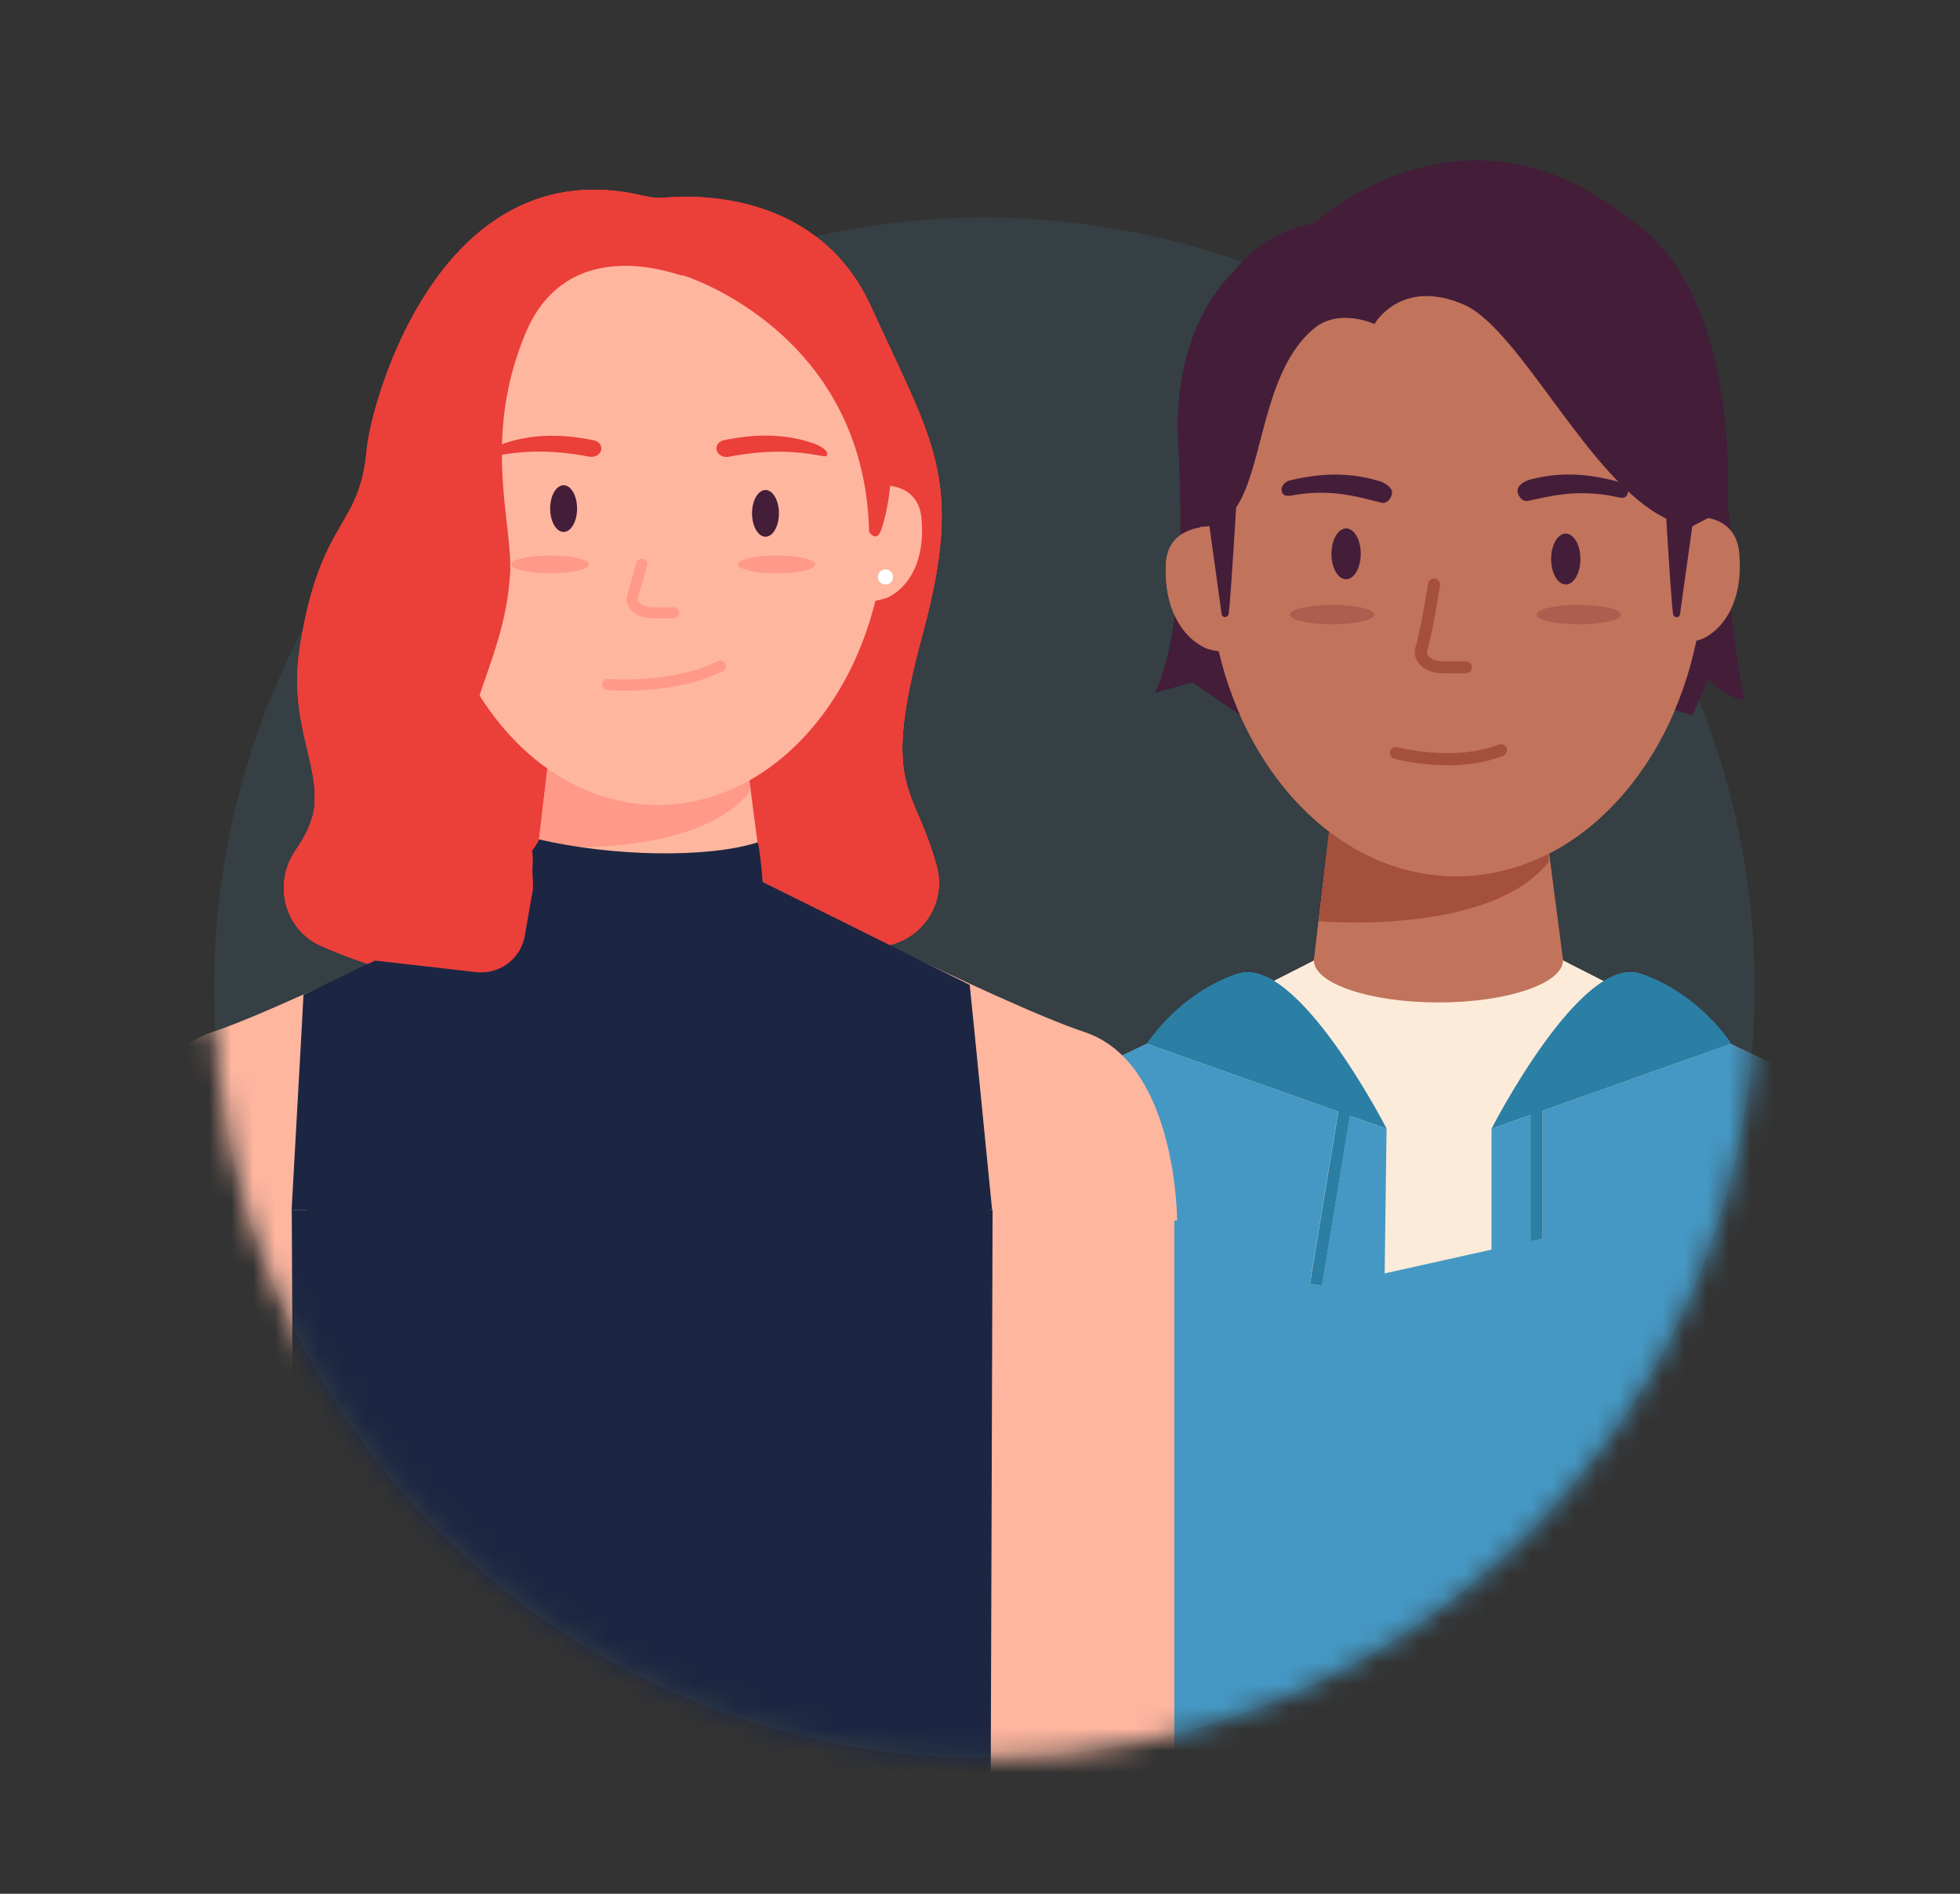 <svg width="89" height="86" viewBox="0 0 89 86" fill="none" xmlns="http://www.w3.org/2000/svg">
<rect x="0" y="0" width="89" height="86" fill="#333333" stroke="none"/>
<mask id="mask0_1078_35199" style="mask-type:alpha" maskUnits="userSpaceOnUse" x="0" y="0" width="89" height="86">
<rect x="0.209" y="0.047" width="88" height="85.358" fill="#D1CCCC"/>
</mask>
<g mask="url(#mask0_1078_35199)">
<circle cx="44.7" cy="44.857" r="34.978" fill="#4598C4" fill-opacity="0.12"/>
<mask id="mask1_1078_35199" style="mask-type:alpha" maskUnits="userSpaceOnUse" x="9" y="9" width="71" height="71">
<circle cx="44.704" cy="44.859" r="34.978" fill="#D9D9D9"/>
</mask>
<g mask="url(#mask1_1078_35199)">
<path d="M59.665 10.144C59.665 10.144 53.031 11.578 53.515 20.289C53.999 28.999 52.443 31.456 52.443 31.456L54.147 30.983L59.659 34.759L74.52 31.786L76.85 32.478L77.57 30.851C77.57 30.851 78.389 31.731 79.202 31.78C79.202 31.78 78.444 27.867 78.587 26.12C78.889 22.459 77.13 17.134 77.13 17.134L59.654 10.144H59.665Z" fill="#441D39"/>
<path d="M86.891 51.032C83.143 49.773 74.784 45.564 71.943 44.113C71.723 44.003 71.542 43.904 71.394 43.833C71.13 43.695 70.976 43.618 70.976 43.618H59.671C59.671 43.618 59.523 43.695 59.254 43.833C59.105 43.909 58.918 44.003 58.704 44.113C58.286 44.327 57.753 44.596 57.132 44.91C53.51 46.734 46.954 49.96 43.755 51.032C39.205 52.565 39.205 60.336 39.205 60.336H91.442C91.442 60.336 91.442 52.565 86.891 51.032V51.032Z" fill="#FDEBD9"/>
<path d="M70.265 38.237H60.307L59.664 43.612C59.664 44.667 62.198 45.525 65.319 45.525C68.441 45.525 70.974 44.667 70.974 43.612L70.271 38.237H70.265Z" fill="#C1735C"/>
<path d="M55.96 19.596C55.96 19.596 56.323 16.639 58.829 16.09C58.829 16.09 76.453 16.09 72.92 16.09C72.92 16.09 75.211 16.09 75.689 19.387C75.761 19.882 76.492 24.954 76.448 26.949C76.421 28.23 76.921 27.554 76.921 27.554C76.921 27.554 77.459 25.509 77.547 22.827C77.712 17.716 77.047 8.929 66.27 8.929C55.493 8.929 54.498 15.397 54.498 23.74L54.894 27.845C54.91 28.01 55.048 28.131 55.212 28.131C55.526 28.131 55.954 19.596 55.954 19.596H55.96Z" fill="#C1735C"/>
<path d="M75.317 18.53C75.526 18.53 75.696 18.36 75.696 18.151C75.696 17.941 75.526 17.771 75.317 17.771C75.107 17.771 74.938 17.941 74.938 18.151C74.938 18.36 75.107 18.53 75.317 18.53Z" fill="#FF9988"/>
<path d="M59.879 41.831C59.879 41.831 67.6 42.54 70.321 39.155V35.264L60.533 36.203L59.879 41.831V41.831Z" fill="#A5503C"/>
<path fill-rule="evenodd" clip-rule="evenodd" d="M66.133 39.798C71.359 39.798 75.755 35.258 77.031 29.099C77.269 29.035 77.377 28.982 77.377 28.982C78.531 28.367 79.152 26.946 78.976 25.097C78.855 23.821 77.891 23.538 77.305 23.485C76.568 16.449 71.847 11.023 66.133 11.023C60.301 11.023 55.504 16.675 54.921 23.922C54.644 23.917 52.998 23.959 52.938 25.663C52.872 27.523 53.581 28.901 54.768 29.444C54.768 29.444 54.946 29.517 55.342 29.58C56.742 35.493 61.044 39.798 66.133 39.798Z" fill="#C1735C"/>
<path d="M71.1 26.543C71.468 26.543 71.766 26.026 71.766 25.389C71.766 24.751 71.468 24.234 71.1 24.234C70.733 24.234 70.436 24.751 70.436 25.389C70.436 26.026 70.733 26.543 71.1 26.543Z" fill="#441D39"/>
<path d="M61.126 26.306C61.493 26.306 61.791 25.79 61.791 25.152C61.791 24.515 61.493 23.998 61.126 23.998C60.759 23.998 60.461 24.515 60.461 25.152C60.461 25.79 60.759 26.306 61.126 26.306Z" fill="#441D39"/>
<path d="M66.556 30.576H65.507C65.039 30.576 64.627 30.395 64.407 30.098C64.248 29.884 64.204 29.631 64.281 29.384C64.517 28.614 64.842 26.526 64.847 26.504C64.869 26.356 65.012 26.257 65.16 26.273C65.309 26.295 65.413 26.438 65.391 26.587C65.38 26.674 65.056 28.741 64.809 29.543C64.787 29.62 64.798 29.697 64.853 29.774C64.968 29.933 65.226 30.032 65.512 30.032H66.562C66.716 30.032 66.837 30.153 66.837 30.307C66.837 30.461 66.716 30.582 66.562 30.582L66.556 30.576Z" fill="#A5503C"/>
<path d="M71.689 28.351C72.749 28.351 73.608 28.154 73.608 27.911C73.608 27.669 72.749 27.472 71.689 27.472C70.63 27.472 69.772 27.669 69.772 27.911C69.772 28.154 70.63 28.351 71.689 28.351Z" fill="#AF5D4E"/>
<path d="M60.494 28.351C61.553 28.351 62.412 28.154 62.412 27.911C62.412 27.669 61.553 27.472 60.494 27.472C59.435 27.472 58.576 27.669 58.576 27.911C58.576 28.154 59.435 28.351 60.494 28.351Z" fill="#AF5D4E"/>
<path d="M73.466 22.581C71.608 22.158 70.229 22.581 69.388 22.746C69.031 22.817 68.921 22.372 68.921 22.372C68.833 22.075 69.223 21.839 69.509 21.773C70.46 21.537 71.68 21.372 73.537 21.894C73.894 21.993 73.933 22.29 73.933 22.29C73.911 22.619 73.708 22.641 73.466 22.581V22.581Z" fill="#441D39"/>
<path d="M58.648 22.503C60.522 22.151 61.885 22.635 62.72 22.827C63.077 22.91 63.198 22.475 63.198 22.475C63.297 22.184 62.918 21.931 62.637 21.849C61.698 21.58 60.483 21.365 58.604 21.81C58.241 21.898 58.191 22.19 58.191 22.19C58.197 22.519 58.4 22.547 58.648 22.503V22.503Z" fill="#441D39"/>
<path d="M65.721 34.753C64.418 34.753 63.39 34.478 63.319 34.462C63.171 34.423 63.088 34.27 63.127 34.127C63.165 33.978 63.319 33.896 63.462 33.934C63.489 33.94 66.017 34.61 68.056 33.813C68.199 33.759 68.359 33.83 68.413 33.967C68.468 34.11 68.397 34.27 68.26 34.325C67.419 34.654 66.517 34.759 65.721 34.759V34.753Z" fill="#A5503C"/>
<path d="M73.889 9.864C66.349 3.901 59.666 10.144 59.666 10.144C53.055 11.353 53.994 21.113 54.154 22.157C54.313 23.196 54.516 23.916 54.516 23.916C54.659 23.922 54.791 23.916 54.918 23.889L55.478 27.912C55.517 28.054 55.731 28.065 55.781 27.912C55.83 27.857 55.984 25.504 56.132 23.048C57.385 21.196 57.33 16.86 59.666 14.92C60.809 13.969 62.414 14.716 62.414 14.716C62.414 14.716 63.612 12.6 66.464 13.832C69.031 14.936 72.185 21.899 75.664 23.553C75.801 25.818 75.939 27.862 75.983 27.917C76.032 28.071 76.246 28.06 76.285 27.917L76.846 23.9L78.439 23.07C78.439 23.07 79.159 13.155 73.878 9.869L73.889 9.864Z" fill="#441D39"/>
<path d="M86.89 51.032C84.912 50.367 81.647 48.877 78.586 47.41L70.046 50.438V58.61H69.496V50.631L67.727 51.257V60.331H91.441C91.441 60.331 91.441 52.56 86.89 51.026V51.032Z" fill="#4598C4"/>
<path d="M74.497 44.217C71.793 43.288 67.727 51.257 67.727 51.257L69.496 50.63V58.61H70.046V50.438L78.586 47.41L78.619 47.399C78.619 47.399 77.207 45.146 74.503 44.217H74.497Z" fill="#2B7FA5"/>
<path d="M61.292 50.668L60.022 58.39L59.478 58.302L60.764 50.481L52.07 47.398C49.003 48.871 45.728 50.366 43.744 51.031C39.193 52.564 39.193 60.335 39.193 60.335H62.841L62.962 51.262L61.292 50.668V50.668Z" fill="#4598C4"/>
<path d="M56.193 44.217C53.494 45.141 52.082 47.388 52.076 47.399L60.77 50.482L59.484 58.303L60.029 58.391L61.298 50.669L62.969 51.263C62.969 51.263 58.896 43.294 56.198 44.223L56.193 44.217Z" fill="#2B7FA5"/>
<path d="M29.238 8.893C29.556 8.969 29.874 9.004 30.197 8.974C31.793 8.837 37.221 8.777 39.564 13.948C42.321 20.047 43.821 21.699 41.897 28.788C39.973 35.878 41.508 35.61 42.503 39.221L42.533 39.327C43.069 41.271 41.493 43.149 39.478 42.983L35.625 42.655C35.348 42.629 35.065 42.65 34.792 42.705C32.601 43.16 22.133 45.235 18.118 44.185C16.745 43.826 15.568 43.392 14.589 42.958C12.912 42.215 12.387 40.125 13.427 38.615C13.867 37.984 14.21 37.292 14.281 36.63C14.493 34.59 13.074 32.752 13.634 29.293C14.569 23.501 16.341 24.037 16.654 20.421C16.836 18.351 19.951 6.676 29.233 8.893H29.238Z" fill="#EB3F3A"/>
<path d="M29.238 8.893C29.556 8.969 29.874 9.004 30.197 8.974C31.793 8.837 37.221 8.777 39.564 13.948C42.321 20.047 43.821 21.699 41.897 28.788C39.973 35.878 41.508 35.61 42.503 39.221L42.533 39.327C43.069 41.271 41.493 43.149 39.478 42.983L35.625 42.655C35.348 42.629 35.065 42.65 34.792 42.705C32.601 43.16 22.133 45.235 18.118 44.185C16.745 43.826 15.568 43.392 14.589 42.958C12.912 42.215 12.387 40.125 13.427 38.615C13.867 37.984 14.21 37.292 14.281 36.63C14.493 34.59 13.074 32.752 13.634 29.293C14.569 23.501 16.341 24.037 16.654 20.421C16.836 18.351 19.951 6.676 29.233 8.893H29.238Z" fill="#EB3F3A"/>
<path d="M49.265 46.877C45.084 45.468 34.636 40.06 34.636 40.06L33.99 35.121H24.84L24.249 40.06C24.249 40.06 13.807 45.468 9.621 46.877C5.434 48.285 5.439 55.426 5.439 55.426H53.451C53.451 55.426 53.451 48.285 49.27 46.877H49.265Z" fill="#FFB69F"/>
<path d="M29.446 41.621C32.316 41.621 34.642 40.922 34.642 40.06C34.642 39.199 32.316 38.5 29.446 38.5C26.576 38.5 24.25 39.199 24.25 40.06C24.25 40.922 26.576 41.621 29.446 41.621Z" fill="#FFB69F"/>
<path d="M24.445 38.423C24.445 38.423 31.54 39.074 34.04 35.964V32.389L25.046 33.252L24.445 38.423V38.423Z" fill="#FF9988"/>
<path d="M29.87 36.555C35.59 36.555 40.227 30.628 40.227 23.315C40.227 16.003 35.59 10.075 29.87 10.075C24.151 10.075 19.514 16.003 19.514 23.315C19.514 30.628 24.151 36.555 29.87 36.555Z" fill="#FFB69F"/>
<path d="M39.898 22.047C39.898 22.047 41.686 21.83 41.848 23.532C42.009 25.233 41.439 26.541 40.378 27.107C40.378 27.107 40.151 27.218 39.631 27.309L39.898 22.052V22.047Z" fill="#FFB69F"/>
<path d="M19.72 22.047C19.72 22.047 17.933 21.83 17.771 23.532C17.61 25.233 18.18 26.541 19.241 27.107C19.241 27.107 19.468 27.218 19.988 27.309L19.72 22.052V22.047Z" fill="#FFB69F"/>
<path d="M19.513 22.169C19.513 22.169 18.76 9.979 29.869 10.125V22.881L19.513 22.169V22.169Z" fill="#FFB69F"/>
<path d="M40.222 22.169C40.222 22.169 40.974 9.979 29.865 10.125V22.881L40.222 22.169V22.169Z" fill="#FFB69F"/>
<path d="M22.77 20.659C24.477 20.351 25.987 20.593 26.754 20.74C26.987 20.785 27.219 20.674 27.29 20.482C27.37 20.265 27.219 20.043 26.956 19.992C26.083 19.826 24.512 19.573 22.866 20.149C22.614 20.24 22.164 20.487 22.301 20.684C22.376 20.755 22.543 20.694 22.77 20.654V20.659Z" fill="#EB3F3A"/>
<path d="M37.076 20.664C35.37 20.356 33.86 20.599 33.092 20.745C32.86 20.79 32.628 20.674 32.557 20.482C32.476 20.265 32.628 20.038 32.89 19.987C33.764 19.816 35.334 19.563 36.98 20.149C37.233 20.24 37.682 20.487 37.546 20.689C37.47 20.76 37.303 20.699 37.076 20.659V20.664Z" fill="#EB3F3A"/>
<path d="M34.763 24.375C35.101 24.375 35.374 23.9 35.374 23.314C35.374 22.729 35.101 22.254 34.763 22.254C34.426 22.254 34.152 22.729 34.152 23.314C34.152 23.9 34.426 24.375 34.763 24.375Z" fill="#441D39"/>
<path d="M25.597 24.158C25.935 24.158 26.208 23.683 26.208 23.098C26.208 22.512 25.935 22.037 25.597 22.037C25.26 22.037 24.986 22.512 24.986 23.098C24.986 23.683 25.26 24.158 25.597 24.158Z" fill="#441D39"/>
<path d="M30.581 28.082H29.617C29.188 28.082 28.809 27.916 28.607 27.638C28.461 27.441 28.42 27.209 28.491 26.981C28.713 26.254 28.9 25.562 28.9 25.562C28.935 25.426 29.077 25.35 29.208 25.386C29.344 25.421 29.425 25.562 29.385 25.694C29.385 25.694 29.198 26.395 28.971 27.128C28.951 27.203 28.96 27.269 29.011 27.34C29.117 27.481 29.354 27.577 29.617 27.577H30.581C30.723 27.577 30.834 27.688 30.834 27.83C30.834 27.971 30.723 28.082 30.581 28.082V28.082Z" fill="#FF9988"/>
<path d="M28.389 31.369C27.92 31.369 27.612 31.343 27.576 31.338C27.44 31.328 27.334 31.202 27.349 31.066C27.359 30.924 27.485 30.828 27.622 30.834C27.652 30.834 30.5 31.066 32.611 30.026C32.737 29.965 32.889 30.015 32.949 30.142C33.01 30.268 32.959 30.419 32.833 30.48C31.288 31.242 29.435 31.364 28.394 31.364L28.389 31.369Z" fill="#FF9988"/>
<path d="M35.268 26.037C36.242 26.037 37.031 25.856 37.031 25.633C37.031 25.409 36.242 25.229 35.268 25.229C34.295 25.229 33.506 25.409 33.506 25.633C33.506 25.856 34.295 26.037 35.268 26.037Z" fill="#FF9988"/>
<path d="M24.987 26.037C25.96 26.037 26.749 25.856 26.749 25.633C26.749 25.409 25.96 25.229 24.987 25.229C24.014 25.229 23.225 25.409 23.225 25.633C23.225 25.856 24.014 26.037 24.987 26.037Z" fill="#FF9988"/>
<path d="M34.64 40.06C34.64 40.06 34.494 38.364 34.403 38.257C32.126 38.98 27.828 38.899 24.48 38.121C24.48 38.121 24.193 39.252 19.986 42.216L13.785 45.17L13.215 55.426H45.098L44.038 44.726L34.645 40.06H34.64Z" fill="#1C2642"/>
<path d="M33.318 9.686C33.303 9.661 33.293 9.631 33.278 9.611C32.949 9.065 27.895 8.843 27.476 8.974C27.137 9.08 22.779 11.59 21.123 12.549C20.714 12.787 20.401 13.155 20.239 13.6L16.876 22.719C16.796 22.936 16.755 23.169 16.75 23.406L16.619 41.797C16.614 42.837 16.053 43.524 17.088 43.63L21.643 44.15C22.638 44.251 23.552 43.615 23.805 42.65L24.158 40.645C24.279 40.181 24.138 39.817 24.193 39.252C24.385 37.363 21.305 33.005 21.744 31.682C22.29 30.036 23.037 28.274 23.168 26.042C23.299 23.81 21.855 19.871 23.89 15.084C25.526 11.236 29.324 12.004 30.748 12.453C30.854 12.489 30.965 12.509 31.076 12.524C31.076 12.524 39.256 15.059 39.468 24.158C39.468 24.158 39.802 24.674 40.014 24.067C41.473 19.861 39.58 10.59 33.313 9.691L33.318 9.686Z" fill="#EB3F3A"/>
<path d="M40.211 26.546C40.4 26.546 40.554 26.392 40.554 26.203C40.554 26.013 40.4 25.859 40.211 25.859C40.021 25.859 39.867 26.013 39.867 26.203C39.867 26.392 40.021 26.546 40.211 26.546Z" fill="white"/>
<path d="M52.718 84.024C52.718 84.024 82.561 78.812 86.824 52.495L49.137 60.886L52.718 84.024Z" fill="#4598C4"/>
<rect x="44.949" y="54.957" width="8.375" height="38.18" fill="#FFB69F"/>
<rect x="5.537" y="54.957" width="8.375" height="38.18" fill="#FFB69F"/>
<path d="M13.248 54.957H45.072L44.949 92.152H13.42L13.248 54.957Z" fill="#1C2642"/>
</g>
<mask id="mask2_1078_35199" style="mask-type:alpha" maskUnits="userSpaceOnUse" x="5" y="0" width="85" height="47">
<rect x="5.535" y="0.52" width="84.242" height="45.816" fill="#D9D9D9"/>
</mask>
<g mask="url(#mask2_1078_35199)">
<path d="M59.663 10.142C59.663 10.142 53.029 11.576 53.513 20.287C53.997 28.997 52.441 31.454 52.441 31.454L54.145 30.981L59.657 34.757L74.518 31.784L76.848 32.476L77.568 30.849C77.568 30.849 78.387 31.729 79.2 31.778C79.2 31.778 78.442 27.865 78.585 26.118C78.887 22.457 77.128 17.132 77.128 17.132L59.652 10.142H59.663Z" fill="#441D39"/>
<path d="M86.889 51.03C83.141 49.771 74.782 45.562 71.941 44.111C71.721 44.001 71.54 43.902 71.391 43.831C71.128 43.693 70.974 43.616 70.974 43.616H59.669C59.669 43.616 59.521 43.693 59.252 43.831C59.103 43.907 58.916 44.001 58.702 44.111C58.284 44.325 57.751 44.594 57.13 44.908C53.508 46.732 46.952 49.958 43.754 51.03C39.203 52.563 39.203 60.334 39.203 60.334H91.44C91.44 60.334 91.44 52.563 86.889 51.03V51.03Z" fill="#FDEBD9"/>
<path d="M70.263 38.235H60.305L59.662 43.61C59.662 44.665 62.196 45.523 65.317 45.523C68.439 45.523 70.972 44.665 70.972 43.61L70.269 38.235H70.263Z" fill="#C1735C"/>
<path d="M55.958 19.594C55.958 19.594 56.321 16.637 58.827 16.088C58.827 16.088 76.451 16.088 72.918 16.088C72.918 16.088 75.21 16.088 75.688 19.385C75.759 19.88 76.49 24.952 76.446 26.947C76.418 28.228 76.919 27.552 76.919 27.552C76.919 27.552 77.457 25.507 77.545 22.825C77.71 17.714 77.045 8.927 66.268 8.927C55.491 8.927 54.496 15.395 54.496 23.738L54.892 27.843C54.908 28.008 55.046 28.129 55.211 28.129C55.524 28.129 55.953 19.594 55.953 19.594H55.958Z" fill="#C1735C"/>
<path d="M75.315 18.528C75.524 18.528 75.694 18.358 75.694 18.149C75.694 17.939 75.524 17.77 75.315 17.77C75.105 17.77 74.936 17.939 74.936 18.149C74.936 18.358 75.105 18.528 75.315 18.528Z" fill="#FF9988"/>
<path d="M59.877 41.829C59.877 41.829 67.598 42.538 70.319 39.153V35.262L60.531 36.202L59.877 41.829V41.829Z" fill="#A5503C"/>
<path fill-rule="evenodd" clip-rule="evenodd" d="M66.131 39.796C71.357 39.796 75.753 35.256 77.029 29.098C77.266 29.033 77.375 28.98 77.375 28.98C78.529 28.366 79.15 26.944 78.974 25.095C78.853 23.819 77.889 23.536 77.303 23.483C76.566 16.447 71.845 11.021 66.131 11.021C60.3 11.021 55.502 16.673 54.919 23.92C54.642 23.915 52.996 23.957 52.936 25.661C52.87 27.521 53.579 28.899 54.766 29.442C54.766 29.442 54.944 29.515 55.34 29.578C56.74 35.491 61.042 39.796 66.131 39.796Z" fill="#C1735C"/>
<path d="M71.099 26.541C71.466 26.541 71.764 26.024 71.764 25.387C71.764 24.749 71.466 24.232 71.099 24.232C70.731 24.232 70.434 24.749 70.434 25.387C70.434 26.024 70.731 26.541 71.099 26.541Z" fill="#441D39"/>
<path d="M61.124 26.304C61.491 26.304 61.789 25.788 61.789 25.15C61.789 24.513 61.491 23.996 61.124 23.996C60.757 23.996 60.459 24.513 60.459 25.15C60.459 25.788 60.757 26.304 61.124 26.304Z" fill="#441D39"/>
<path d="M66.554 30.575H65.505C65.037 30.575 64.625 30.393 64.406 30.096C64.246 29.882 64.202 29.629 64.279 29.382C64.515 28.613 64.84 26.524 64.845 26.502C64.867 26.354 65.01 26.255 65.158 26.271C65.307 26.293 65.411 26.436 65.389 26.585C65.378 26.672 65.054 28.739 64.807 29.541C64.785 29.618 64.796 29.695 64.851 29.772C64.966 29.931 65.224 30.03 65.51 30.03H66.56C66.714 30.03 66.835 30.151 66.835 30.305C66.835 30.459 66.714 30.58 66.56 30.58L66.554 30.575Z" fill="#A5503C"/>
<path d="M71.688 28.349C72.747 28.349 73.606 28.152 73.606 27.909C73.606 27.667 72.747 27.47 71.688 27.47C70.628 27.47 69.769 27.667 69.769 27.909C69.769 28.152 70.628 28.349 71.688 28.349Z" fill="#AF5D4E"/>
<path d="M60.492 28.349C61.551 28.349 62.41 28.152 62.41 27.909C62.41 27.667 61.551 27.47 60.492 27.47C59.433 27.47 58.574 27.667 58.574 27.909C58.574 28.152 59.433 28.349 60.492 28.349Z" fill="#AF5D4E"/>
<path d="M73.464 22.579C71.606 22.156 70.227 22.579 69.386 22.744C69.029 22.815 68.919 22.37 68.919 22.37C68.831 22.073 69.221 21.837 69.507 21.771C70.458 21.535 71.678 21.37 73.535 21.892C73.892 21.991 73.931 22.288 73.931 22.288C73.909 22.617 73.706 22.639 73.464 22.579V22.579Z" fill="#441D39"/>
<path d="M58.646 22.501C60.52 22.149 61.883 22.633 62.718 22.825C63.075 22.908 63.196 22.473 63.196 22.473C63.295 22.182 62.916 21.929 62.636 21.847C61.696 21.578 60.481 21.363 58.602 21.808C58.239 21.896 58.19 22.188 58.19 22.188C58.195 22.517 58.398 22.545 58.646 22.501V22.501Z" fill="#441D39"/>
<path d="M65.719 34.751C64.416 34.751 63.388 34.477 63.317 34.46C63.169 34.422 63.086 34.268 63.125 34.125C63.163 33.976 63.317 33.894 63.46 33.932C63.487 33.938 66.015 34.608 68.054 33.812C68.197 33.757 68.357 33.828 68.412 33.965C68.466 34.108 68.395 34.268 68.258 34.323C67.417 34.652 66.516 34.757 65.719 34.757V34.751Z" fill="#A5503C"/>
<path d="M73.887 9.862C66.347 3.899 59.664 10.142 59.664 10.142C53.053 11.351 53.992 21.111 54.152 22.155C54.311 23.194 54.514 23.914 54.514 23.914C54.657 23.92 54.789 23.914 54.916 23.887L55.476 27.91C55.515 28.052 55.729 28.063 55.779 27.91C55.828 27.855 55.982 25.502 56.13 23.046C57.383 21.194 57.328 16.858 59.664 14.918C60.807 13.967 62.412 14.714 62.412 14.714C62.412 14.714 63.61 12.598 66.462 13.829C69.029 14.934 72.183 21.897 75.662 23.552C75.799 25.816 75.937 27.86 75.981 27.915C76.03 28.069 76.245 28.058 76.283 27.915L76.844 23.898L78.437 23.068C78.437 23.068 79.157 13.154 73.876 9.867L73.887 9.862Z" fill="#441D39"/>
<path d="M74.495 44.215C71.791 43.286 67.725 51.255 67.725 51.255L69.494 50.629V58.608H70.044V50.436L78.584 47.408L78.617 47.397C78.617 47.397 77.205 45.144 74.501 44.215H74.495Z" fill="#2B7FA5"/>
<path d="M56.191 44.215C53.492 45.139 52.08 47.386 52.074 47.397L60.768 50.48L59.482 58.301L60.026 58.389L61.296 50.667L62.967 51.261C62.967 51.261 58.894 43.292 56.196 44.221L56.191 44.215Z" fill="#2B7FA5"/>
<path d="M29.234 8.891C29.552 8.967 29.87 9.002 30.193 8.972C31.789 8.835 37.217 8.775 39.56 13.946C42.317 20.046 43.817 21.697 41.893 28.786C39.969 35.876 41.504 35.608 42.499 39.219L42.529 39.325C43.065 41.269 41.489 43.148 39.474 42.981L35.621 42.653C35.344 42.627 35.061 42.648 34.788 42.703C32.597 43.158 22.129 45.233 18.114 44.183C16.741 43.824 15.564 43.39 14.585 42.956C12.908 42.213 12.383 40.123 13.423 38.613C13.863 37.982 14.206 37.29 14.277 36.628C14.489 34.588 13.07 32.75 13.63 29.291C14.565 23.5 16.337 24.035 16.65 20.419C16.832 18.349 19.948 6.674 29.229 8.891H29.234Z" fill="#EB3F3A"/>
<path d="M29.234 8.891C29.552 8.967 29.87 9.002 30.193 8.972C31.789 8.835 37.217 8.775 39.56 13.946C42.317 20.046 43.817 21.697 41.893 28.786C39.969 35.876 41.504 35.608 42.499 39.219L42.529 39.325C43.065 41.269 41.489 43.148 39.474 42.981L35.621 42.653C35.344 42.627 35.061 42.648 34.788 42.703C32.597 43.158 22.129 45.233 18.114 44.183C16.741 43.824 15.564 43.39 14.585 42.956C12.908 42.213 12.383 40.123 13.423 38.613C13.863 37.982 14.206 37.29 14.277 36.628C14.489 34.588 13.07 32.75 13.63 29.291C14.565 23.5 16.337 24.035 16.65 20.419C16.832 18.349 19.948 6.674 29.229 8.891H29.234Z" fill="#EB3F3A"/>
<path d="M49.261 46.875C45.08 45.466 34.632 40.058 34.632 40.058L33.986 35.119H24.836L24.245 40.058C24.245 40.058 13.803 45.466 9.617 46.875C5.431 48.283 5.436 55.424 5.436 55.424H53.447C53.447 55.424 53.447 48.283 49.266 46.875H49.261Z" fill="#FFB69F"/>
<path d="M29.442 41.619C32.312 41.619 34.638 40.92 34.638 40.058C34.638 39.197 32.312 38.498 29.442 38.498C26.572 38.498 24.246 39.197 24.246 40.058C24.246 40.92 26.572 41.619 29.442 41.619Z" fill="#FFB69F"/>
<path d="M24.441 38.421C24.441 38.421 31.536 39.072 34.036 35.962V32.387L25.042 33.25L24.441 38.421V38.421Z" fill="#FF9988"/>
<path d="M29.866 36.553C35.586 36.553 40.223 30.626 40.223 23.313C40.223 16.001 35.586 10.073 29.866 10.073C24.147 10.073 19.51 16.001 19.51 23.313C19.51 30.626 24.147 36.553 29.866 36.553Z" fill="#FFB69F"/>
<path d="M39.895 22.045C39.895 22.045 41.682 21.828 41.844 23.53C42.005 25.231 41.435 26.539 40.374 27.105C40.374 27.105 40.147 27.216 39.627 27.307L39.895 22.05V22.045Z" fill="#FFB69F"/>
<path d="M19.716 22.045C19.716 22.045 17.929 21.828 17.767 23.53C17.606 25.231 18.176 26.539 19.237 27.105C19.237 27.105 19.464 27.216 19.984 27.307L19.716 22.05V22.045Z" fill="#FFB69F"/>
<path d="M19.509 22.167C19.509 22.167 18.756 9.977 29.866 10.123V22.879L19.509 22.167V22.167Z" fill="#FFB69F"/>
<path d="M40.218 22.167C40.218 22.167 40.971 9.977 29.861 10.123V22.879L40.218 22.167V22.167Z" fill="#FFB69F"/>
<path d="M22.766 20.657C24.473 20.349 25.983 20.591 26.75 20.738C26.983 20.783 27.215 20.672 27.286 20.48C27.366 20.263 27.215 20.041 26.952 19.99C26.079 19.824 24.508 19.571 22.862 20.147C22.61 20.238 22.16 20.485 22.297 20.682C22.372 20.753 22.539 20.692 22.766 20.652V20.657Z" fill="#EB3F3A"/>
<path d="M37.072 20.662C35.366 20.354 33.856 20.596 33.088 20.743C32.856 20.788 32.624 20.672 32.553 20.48C32.472 20.263 32.624 20.036 32.886 19.985C33.76 19.814 35.33 19.561 36.977 20.147C37.229 20.238 37.678 20.485 37.542 20.687C37.466 20.758 37.3 20.698 37.072 20.657V20.662Z" fill="#EB3F3A"/>
<path d="M34.759 24.373C35.097 24.373 35.37 23.898 35.37 23.312C35.37 22.727 35.097 22.252 34.759 22.252C34.422 22.252 34.148 22.727 34.148 23.312C34.148 23.898 34.422 24.373 34.759 24.373Z" fill="#441D39"/>
<path d="M25.593 24.156C25.931 24.156 26.204 23.681 26.204 23.096C26.204 22.51 25.931 22.035 25.593 22.035C25.256 22.035 24.982 22.51 24.982 23.096C24.982 23.681 25.256 24.156 25.593 24.156Z" fill="#441D39"/>
<path d="M30.578 28.08H29.613C29.184 28.08 28.805 27.913 28.603 27.636C28.457 27.439 28.416 27.207 28.487 26.979C28.709 26.252 28.896 25.56 28.896 25.56C28.931 25.424 29.073 25.348 29.204 25.384C29.34 25.419 29.421 25.56 29.381 25.692C29.381 25.692 29.194 26.394 28.967 27.126C28.947 27.201 28.957 27.267 29.007 27.338C29.113 27.479 29.351 27.575 29.613 27.575H30.578C30.719 27.575 30.83 27.686 30.83 27.828C30.83 27.969 30.719 28.08 30.578 28.08V28.08Z" fill="#FF9988"/>
<path d="M28.385 31.367C27.916 31.367 27.608 31.341 27.572 31.337C27.436 31.326 27.33 31.2 27.345 31.064C27.355 30.922 27.482 30.826 27.618 30.831C27.648 30.831 30.496 31.064 32.607 30.024C32.733 29.963 32.885 30.014 32.945 30.14C33.006 30.266 32.955 30.418 32.829 30.478C31.284 31.241 29.431 31.362 28.39 31.362L28.385 31.367Z" fill="#FF9988"/>
<path d="M35.264 26.035C36.238 26.035 37.027 25.854 37.027 25.631C37.027 25.407 36.238 25.227 35.264 25.227C34.291 25.227 33.502 25.407 33.502 25.631C33.502 25.854 34.291 26.035 35.264 26.035Z" fill="#FF9988"/>
<path d="M24.983 26.035C25.956 26.035 26.745 25.854 26.745 25.631C26.745 25.407 25.956 25.227 24.983 25.227C24.01 25.227 23.221 25.407 23.221 25.631C23.221 25.854 24.01 26.035 24.983 26.035Z" fill="#FF9988"/>
<path d="M34.636 40.058C34.636 40.058 34.49 38.361 34.399 38.255C32.122 38.978 27.825 38.897 24.477 38.119C24.477 38.119 24.189 39.25 19.983 42.214L13.781 45.168L13.211 55.424H45.094L44.034 44.724L34.642 40.058H34.636Z" fill="#1C2642"/>
<path d="M33.314 9.684C33.299 9.659 33.289 9.629 33.274 9.609C32.945 9.063 27.891 8.841 27.472 8.972C27.133 9.078 22.776 11.588 21.119 12.547C20.71 12.785 20.397 13.153 20.236 13.598L16.872 22.717C16.792 22.934 16.751 23.167 16.746 23.404L16.615 41.795C16.61 42.835 16.049 43.522 17.085 43.628L21.639 44.148C22.634 44.249 23.548 43.613 23.801 42.648L24.154 40.643C24.275 40.179 24.134 39.815 24.189 39.25C24.381 37.361 21.301 33.003 21.74 31.68C22.286 30.034 23.033 28.272 23.164 26.04C23.296 23.808 21.851 19.869 23.886 15.082C25.523 11.235 29.32 12.002 30.744 12.451C30.85 12.487 30.961 12.507 31.072 12.522C31.072 12.522 39.252 15.057 39.465 24.157C39.465 24.157 39.798 24.672 40.01 24.066C41.469 19.859 39.575 10.588 33.309 9.689L33.314 9.684Z" fill="#EB3F3A"/>
<path d="M40.207 26.544C40.396 26.544 40.55 26.39 40.55 26.201C40.55 26.011 40.396 25.857 40.207 25.857C40.017 25.857 39.863 26.011 39.863 26.201C39.863 26.39 40.017 26.544 40.207 26.544Z" fill="white"/>
</g>
</g>
</svg>
